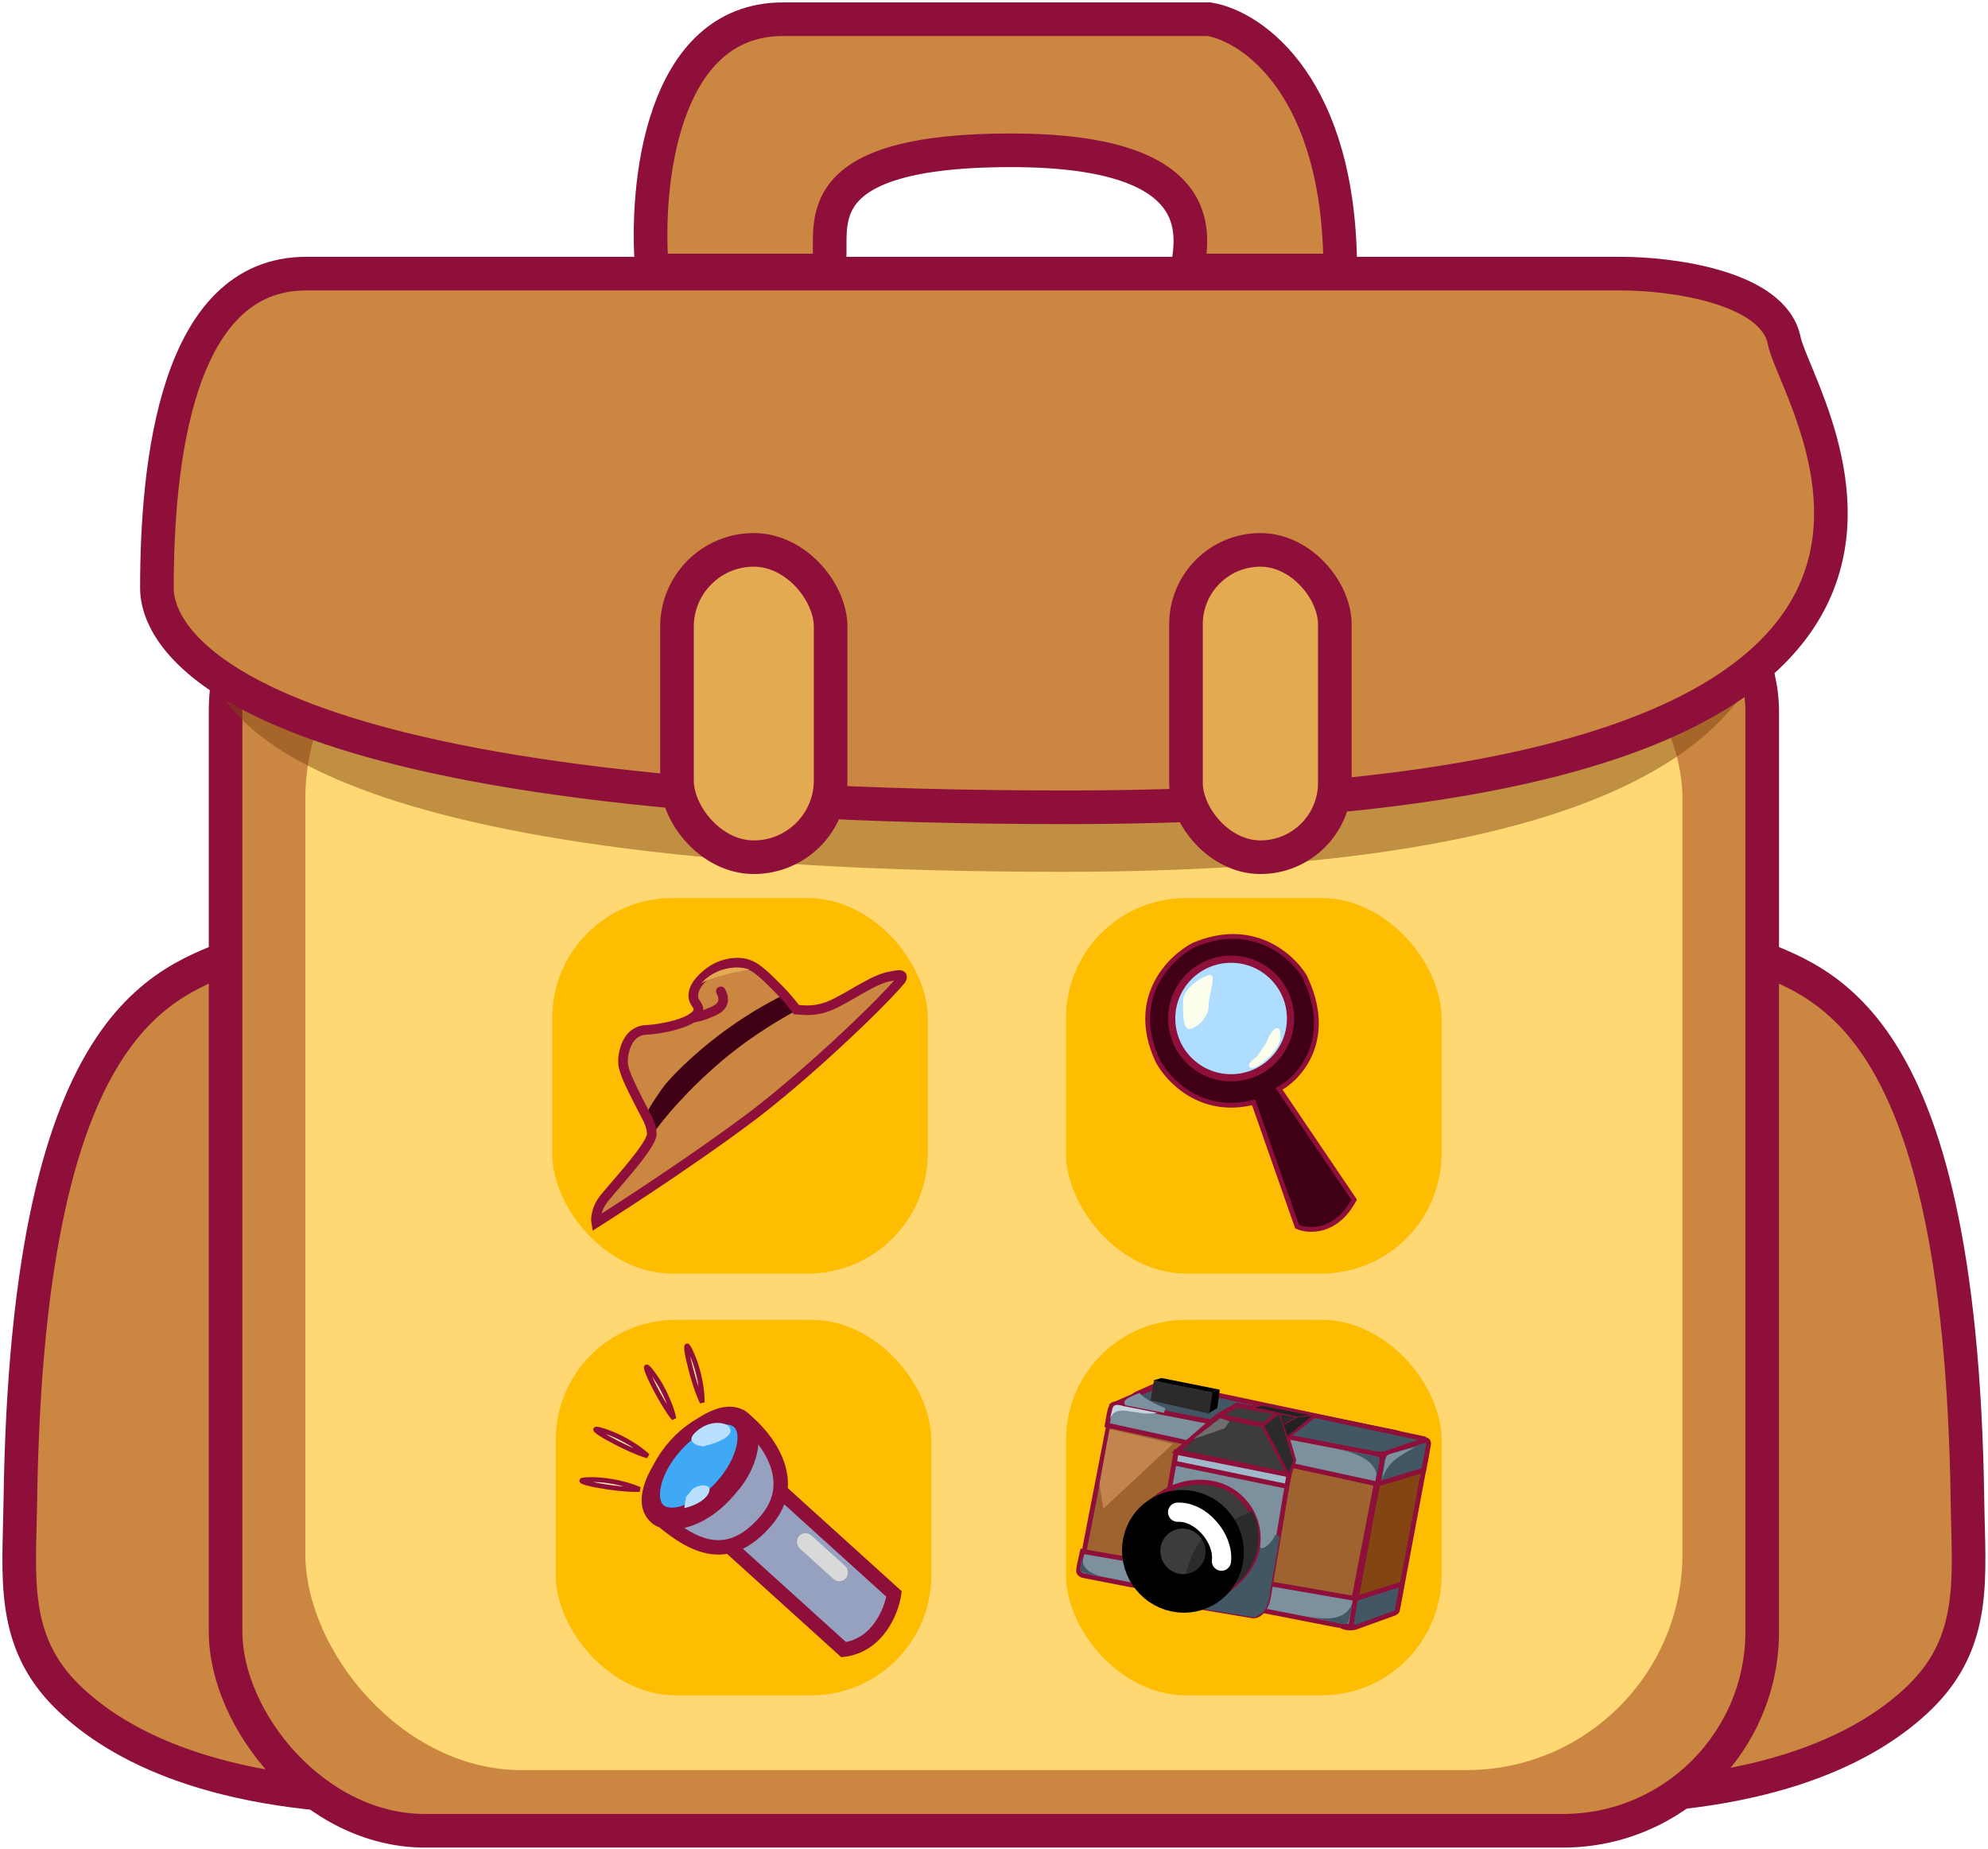 <svg width="414" height="385" viewBox="0 0 414 385" fill="none" xmlns="http://www.w3.org/2000/svg">
<path d="M362.478 197.76C323.506 256.605 262.45 374.297 330.001 374.297C369.043 374.297 389.494 363.476 399.824 353.404C411.823 341.707 409.942 328.315 409.728 312.752C408.274 207.098 377.127 204.309 362.478 197.76Z" fill="#CB8641" stroke="#8D0F3A" stroke-width="7"/>
<path d="M51.482 197.76C90.454 256.605 151.51 374.297 83.959 374.297C44.916 374.297 24.466 363.476 14.136 353.404C2.137 341.707 4.018 328.315 4.232 312.752C5.686 207.098 36.833 204.309 51.482 197.76Z" fill="#CB8641" stroke="#8D0F3A" stroke-width="7"/>
<rect x="46.978" y="106.66" width="320.003" height="274.565" rx="41.5" fill="#CB8641" stroke="#8D0F3A" stroke-width="7"/>
<g filter="url(#filter0_i_41_6840)">
<rect x="63.59" y="120.292" width="286.779" height="247.3" rx="45" fill="#FFD873"/>
</g>
<path d="M329.595 70.419H72.578C47.139 70.419 43.431 110.106 43.431 135.903C43.431 148.083 61.979 181.543 220.959 181.543C419.684 181.543 364.041 98.2 361.391 84.31C359.272 73.198 339.311 70.419 329.595 70.419Z" fill="#834612" fill-opacity="0.5"/>
<rect x="115.741" y="274.824" width="78.197" height="78.197" rx="25" fill="#FEBD01"/>
<rect x="121.997" y="281.08" width="65.685" height="65.685" rx="21" fill="#FEBD01"/>
<rect x="222" y="187" width="78.197" height="78.197" rx="25" fill="#FEBD01"/>
<rect x="228.256" y="193.256" width="65.685" height="65.685" rx="21" fill="#FEBD01"/>
<rect x="222" y="274.824" width="78.197" height="78.197" rx="25" fill="#FEBD01"/>
<rect x="228.256" y="281.08" width="65.685" height="65.685" rx="21" fill="#FEBD01"/>
<rect x="115" y="187" width="78.197" height="78.197" rx="25" fill="#FEBD01"/>
<rect x="121.256" y="193.256" width="65.685" height="65.685" rx="21" fill="#FEBD01"/>
<path d="M337.658 56.977H63.74C36.629 56.977 32.677 96.664 32.677 122.461C32.677 134.641 52.445 168.101 221.878 168.101C433.67 168.101 374.368 84.758 371.545 70.868C369.285 59.755 348.012 56.977 337.658 56.977Z" fill="#CB8641" stroke="#8D0F3A" stroke-width="7"/>
<rect x="246.979" y="114.5" width="31" height="64" rx="15.5" fill="#E4AA52" stroke="#8D0F3A" stroke-width="7"/>
<rect x="140.979" y="114.5" width="32" height="64" rx="16" fill="#E4AA52" stroke="#8D0F3A" stroke-width="7"/>
<path d="M163.086 4C137.607 4 134.27 38.882 135.787 56.323H172.185C175.218 50.257 163.086 31.299 210.552 31.299C253.583 31.299 248.015 50.257 247.257 56.323H279.106C279.106 18.105 260.907 5.517 251.807 4H163.086Z" fill="#CB8641" stroke="#8D0F3A" stroke-width="7"/>
<path d="M282 249.82C278.25 256.806 272.521 256.473 270.125 255.434L261.063 229.548C250.063 232.293 243.147 224.87 241.064 220.816C235.064 207.842 243.564 199.401 248.563 196.802C260.813 191.563 269.084 198.985 271.688 203.351C277.938 216.325 270.75 224.351 266.375 226.742L282 249.82Z" fill="#3F0015" stroke="#8D0F3A"/>
<path d="M268.75 212.084C268.75 218.902 263.211 224.432 256.376 224.432C249.54 224.432 244.001 218.902 244.001 212.084C244.001 205.265 249.54 199.735 256.376 199.735C263.211 199.735 268.75 205.265 268.75 212.084Z" fill="#AEDDFF" stroke="#8D0F3A" stroke-width="1.5"/>
<path d="M251.689 209.536C251.689 211.947 249.007 214.267 247.626 214.267C246.246 214.267 246.376 210.7 246.376 208.288C246.376 205.877 250.621 203.04 252.001 203.04C253.382 203.04 251.689 207.124 251.689 209.536Z" fill="#FCFFEB"/>
<path d="M266.688 215.826C266.688 218.582 262.126 222.41 260.708 222.41C259.146 222.098 261.189 220.263 261.501 220.263C262.126 219.639 263.718 217.063 263.689 217.144C264.939 213.713 266.688 213.07 266.688 215.826Z" fill="#FCFFEB"/>
<g clip-path="url(#clip0_41_6840)">
<path d="M156.173 232.753C142.335 243.122 124.144 254.619 124.144 254.619C124.144 254.619 123.709 252.179 125.822 249.537C128.466 246.266 135.895 238.318 135.733 236.057C135.631 234.443 135.067 233.319 134.377 232.032C130.262 224.117 129.681 222.572 129.737 220.705C129.742 220.484 129.865 218.305 130.936 216.604C131.313 216.006 131.754 215.49 132.398 215.12C133.428 214.449 134.49 214.447 134.838 214.438C137.324 214.328 144.712 213.055 145.402 210.521C145.747 209.254 144.167 208.876 144.403 206.956C144.638 204.864 146.772 203.161 147.573 202.538C148.209 202.044 148.72 201.733 148.824 201.695C150.72 200.655 152.788 200.35 154.227 200.49C156.916 200.699 158.61 202.421 161.899 205.682C163.662 207.436 164.973 209.065 165.829 210.223C166.837 210.264 169.501 210.841 172.964 209.364C176.98 207.63 182.001 203.769 185.527 203.285C186.255 203.196 188.611 202.406 187.616 204.091C182.244 210.353 166.791 224.8 156.173 232.753Z" fill="#CB8641" stroke="#241F20" stroke-miterlimit="10"/>
<path d="M165.934 210.358C163.401 211.719 160.58 213.393 157.587 215.416C154.594 217.439 151.396 219.883 148.215 222.747C142.901 227.487 138.851 232.199 135.831 236.24C135.755 235.344 135.507 234.626 135.329 234.113C135.252 233.956 135.174 233.799 135.145 233.648C135.074 233.443 134.955 233.232 134.884 233.026C134.75 232.74 134.615 232.453 134.502 232.194C136.141 228.315 139.007 225.045 142.076 222.094C148.332 216.057 155.519 210.989 163.284 207.122L163.312 207.1L163.817 207.75L164.28 208.345L165.934 210.358Z" fill="#3F0015"/>
<path d="M144.169 211.957C144.877 211.841 145.945 211.618 147.171 211.143C148.792 210.49 150.122 209.977 150.509 208.764C150.597 208.479 150.806 207.665 150.109 206.427" stroke="#8D0F3A" stroke-width="2" stroke-miterlimit="10" stroke-linecap="round"/>
<path d="M138.183 226.236C135.099 225.37 132.768 219.272 132.353 215.639C131.27 216.184 129.968 218.384 130.047 221.586C130.11 224.147 133.2 229.517 134.737 231.881C134.693 231.204 137.064 227.897 138.183 226.236Z" fill="#CB8641"/>
<path d="M171.818 216.397C156.707 230.758 146.017 230.626 142.56 228.765L142.417 228.58C139.931 230.809 137.129 234.57 136.01 236.231C136.641 237.817 128.169 247.075 126.159 249.528C124.551 251.491 124.29 253.454 124.36 254.191C142.6 242.38 153.636 234.095 159.414 229.899C165.192 225.703 181.032 210.419 184.313 207.275C186.938 204.759 187.431 203.663 187.35 203.43C184.928 203.415 182.724 204.456 181.925 204.979C182.81 206.426 175.556 213.194 171.818 216.397Z" fill="#CB8641"/>
<path d="M156.173 232.753C142.335 243.122 124.144 254.619 124.144 254.619C124.144 254.619 123.709 252.179 125.822 249.537C128.466 246.266 135.895 238.318 135.733 236.057C135.631 234.443 135.067 233.319 134.377 232.032C130.262 224.117 129.681 222.572 129.737 220.705C129.742 220.484 129.865 218.305 130.936 216.604C131.313 216.006 131.754 215.49 132.398 215.12C133.428 214.449 134.49 214.447 134.838 214.438C137.324 214.328 144.712 213.055 145.402 210.521C145.747 209.254 144.167 208.876 144.403 206.956C144.638 204.864 146.772 203.161 147.573 202.538C148.209 202.044 148.72 201.733 148.824 201.695C150.72 200.655 152.788 200.35 154.227 200.49C156.916 200.699 158.61 202.421 161.899 205.682C163.662 207.436 164.973 209.065 165.829 210.223C166.837 210.264 169.501 210.841 172.964 209.364C176.98 207.63 182.001 203.769 185.527 203.285C186.255 203.196 188.611 202.406 187.616 204.091C182.244 210.353 166.791 224.8 156.173 232.753Z" stroke="#8D0F3A" stroke-width="2" stroke-miterlimit="10"/>
<path d="M146.006 204.826C147.236 203.259 150.974 200.474 156.095 201.866C153.4 202.333 147.608 203.58 146.006 204.826Z" fill="#E4AA52"/>
</g>
<path d="M186.185 331.917L161.648 309.717L151.157 321.312L175.694 343.513C182.845 342.602 185.668 335.403 186.185 331.917Z" fill="#96A1C0" stroke="#8D0F3A" stroke-width="3"/>
<path d="M159.71 316.437C166.648 308.103 159.406 299.153 155.012 295.617L136.839 315.702C143.135 321.021 151.038 326.854 159.71 316.437Z" fill="#96A1C0" stroke="#8D0F3A" stroke-width="3"/>
<path d="M152.188 309.82L152.16 309.851L152.134 309.884C149.184 313.538 145.827 315.64 142.918 316.502C139.937 317.386 137.709 316.914 136.628 315.936C135.095 314.549 134.737 312.498 135.532 309.825C136.331 307.133 138.242 304.109 140.742 301.346C143.249 298.576 146.094 296.295 148.734 295.169C151.357 294.051 153.465 294.17 155.036 295.591C156.136 296.586 156.76 298.631 156.35 301.394C155.949 304.092 154.585 307.171 152.188 309.82Z" fill="#D9D9D9" stroke="#8D0F3A" stroke-width="3"/>
<path d="M150.301 309.618C147.856 312.319 145.066 314.144 142.593 314.956C140.072 315.783 138.208 315.482 137.151 314.526C136.094 313.569 135.608 311.744 136.18 309.154C136.741 306.612 138.278 303.653 140.723 300.952C143.167 298.25 145.957 296.426 148.43 295.614C150.951 294.786 152.816 295.088 153.872 296.044C154.929 297 155.415 298.825 154.843 301.416C154.282 303.958 152.745 306.916 150.301 309.618Z" fill="#3FA9F5" stroke="#8D0F3A" stroke-width="3"/>
<path d="M145.241 297.885C147.978 295.692 150.562 296.235 151.512 296.781C153.831 298.879 149.066 300.593 146.394 301.188C144.869 301.001 142.503 300.078 145.241 297.885Z" fill="#B9E1FF"/>
<path d="M147.573 310.915C146.638 312.78 143.795 313.773 142.49 314.036L142.87 311.743L144.171 310.096C145.887 308.824 148.508 309.049 147.573 310.915Z" fill="#B9E1FF"/>
<path d="M146.232 292.003C146.281 290.353 145.891 285.971 143.934 281.64C141.489 276.227 144.26 288.148 146.232 292.003Z" fill="#FFEEAE" stroke="#8D0F3A"/>
<path d="M140.348 295.397C140.028 293.777 138.671 289.592 135.798 285.807C132.208 281.075 137.566 292.078 140.348 295.397Z" fill="#FFEEAE" stroke="#8D0F3A"/>
<path d="M133.187 310.143C131.695 309.437 127.523 308.039 122.772 308.096C116.832 308.168 128.865 310.406 133.187 310.143Z" fill="#FFEEAE" stroke="#8D0F3A"/>
<path d="M134.884 303.172C133.693 302.029 130.18 299.379 125.656 297.926C120.001 296.11 130.702 302.049 134.884 303.172Z" fill="#FFEEAE" stroke="#8D0F3A"/>
<rect x="167.623" y="318.512" width="13.124" height="3.63" rx="1.815" transform="rotate(42.138 167.623 318.512)" fill="#D9D9D9"/>
<rect x="239.9" y="290.104" width="57.028" height="36.074" rx="4.5" transform="rotate(10.988 239.9 290.104)" fill="#570C25" stroke="#8D0F3A"/>
<path d="M279.506 338.68C280.204 338.949 281.827 339.293 282.73 338.519C283.858 337.552 278.539 337.552 279.506 338.68Z" fill="#390315" stroke="#8D0F3A"/>
<path d="M240.723 288.483L236.731 290.237C234.918 291.034 235.241 293.699 237.192 294.039L287.649 302.826C287.913 302.872 288.184 302.865 288.446 302.804L290.894 302.234C292.986 301.747 292.944 298.755 290.84 298.326L241.927 288.355C241.522 288.272 241.101 288.317 240.723 288.483Z" fill="#834612" stroke="#8D0F3A"/>
<path d="M289.859 336L284.543 337.86C283.092 338.368 281.633 337.116 281.917 335.604L287.836 304.033C287.968 303.33 288.466 302.75 289.141 302.514L294.457 300.653C295.909 300.145 297.367 301.397 297.084 302.909L291.164 334.481C291.032 335.184 290.535 335.763 289.859 336Z" fill="#834612" stroke="#8D0F3A"/>
<rect x="231.742" y="292.328" width="57.028" height="36.074" rx="4.5" transform="rotate(10.988 231.742 292.328)" fill="#9F632F" stroke="#8D0F3A"/>
<path d="M282.308 332.878L225.408 323.045C224.441 327.397 224.28 327.397 225.408 328.042L278.279 338.358C280.696 338.681 281.18 339.003 281.502 337.713L282.308 332.878Z" fill="#7D909E" stroke="#8D0F3A"/>
<path d="M286.822 309.023L230.567 296.771C231.316 292.376 231.373 292.428 232.662 292.258L284.903 302.331C287.263 302.947 287.833 302.831 287.644 304.147L286.822 309.023Z" fill="#7D909E" stroke="#8D0F3A"/>
<path d="M242.011 288.068L232.501 292.259C250.124 295.697 285.629 302.607 286.661 302.736C287.692 302.865 288.488 302.682 288.756 302.575C290.637 301.93 294.72 300.544 296.01 300.157C297.299 299.77 296.655 299.566 296.171 299.512L242.011 288.068Z" fill="#425664" stroke="#8D0F3A"/>
<path d="M264.094 332.878L268.446 306.926L244.912 302.413L239.432 332.878L260.548 336.424C262.611 336.94 263.879 334.167 264.094 332.878Z" fill="#7D909E" stroke="#8D0F3A"/>
<path d="M261.193 336.263L251.199 334.651L256.357 331.266C260.387 328.364 261.891 324.711 262.321 322.723C263.482 323.496 265.545 321.111 266.029 319.821L264.094 330.943C263.611 334.006 263.45 335.296 261.193 336.263Z" fill="#425664" stroke="#425664"/>
<circle cx="11.569" cy="11.569" r="11.569" transform="matrix(0.978 0.208 -0.191 0.982 237.679 309.183)" fill="#3C3C3C"/>
<path d="M242.329 332.114L242.187 331.994L242.003 331.994C241.558 331.994 241.001 331.762 240.364 331.277C239.738 330.801 239.088 330.121 238.47 329.325C237.231 327.731 236.177 325.747 235.718 324.199C235.37 323.024 235.516 321.762 235.834 320.464C235.972 319.896 236.14 319.337 236.306 318.78C236.329 318.702 236.353 318.624 236.376 318.546C236.555 317.944 236.729 317.343 236.845 316.77C239.981 310.562 246.574 307.614 252.792 308.936C258.981 310.252 263.019 316.353 261.812 322.564C261.213 325.643 258.821 328.846 255.741 331.118C252.658 333.393 249.01 334.645 245.975 333.999C244.67 333.722 243.443 333.061 242.329 332.114Z" fill="#3C3C3C" stroke="#8D0F3A"/>
<path d="M260.708 314.663L251.198 319.177C246.685 324.388 242.824 337.326 253.938 332.072C262.642 327.957 263.448 319.338 260.708 314.663Z" fill="#2B2B2B"/>
<circle cx="12.73" cy="12.73" r="8.73" transform="matrix(0.978 0.208 -0.191 0.982 236.33 307.893)" stroke="black" stroke-width="8"/>
<path d="M267.962 309.505L244.59 304.67L244.912 302.413L268.446 307.088L267.962 309.505Z" fill="#A1BACB" stroke="#8D0F3A"/>
<path d="M253.503 293.207L251.584 294.358L252.351 289.881L254.014 289.37L253.503 293.207Z" fill="black"/>
<path d="M240.315 287.452L252.513 289.882L251.844 294.355L239.593 291.615L240.315 287.452Z" fill="#2B2B2B"/>
<path d="M254.014 289.37L241.862 286.939L240.199 287.451L252.351 289.881L254.014 289.37Z" fill="black"/>
<path d="M245.073 302.252L253.616 294.837L257.646 292.58L260.709 293.137L262.804 292.58L273.604 294.837L267.962 299.109L269.413 304.025L268.446 307.087L245.073 302.252Z" fill="#3C3C3C"/>
<path d="M253.616 294.837L245.073 302.252L268.446 307.087M253.616 294.837L263.127 296.771M253.616 294.837L257.646 292.58L260.709 293.137M263.127 296.771L268.446 307.087M263.127 296.771L266.511 294.192M268.446 307.087L269.413 304.025L267.962 299.109M266.511 294.192L260.709 293.137M266.511 294.192L267.156 296.771M267.962 299.109L273.604 294.837M267.962 299.109L267.156 296.771M273.604 294.837L262.804 292.58L260.709 293.137M273.604 294.837L270.38 295.159M267.156 296.771L270.38 295.159M270.38 295.159L262.804 293.386" stroke="#8D0F3A"/>
<path d="M266.35 294.514L263.287 296.932L268.445 306.765L269.251 304.025L266.35 294.514Z" fill="#2B2B2B"/>
<path d="M270.219 295.16L267.317 296.772L268.123 299.029L273.281 294.838L270.219 295.16Z" fill="#222222"/>
<path d="M270.219 294.998L261.354 293.064L262.804 292.741L272.798 294.676L270.219 294.998Z" fill="#222222"/>
<path d="M245.234 314.891C250.07 314.663 254.906 320.305 254.367 325.083" stroke="white" stroke-width="4" stroke-linecap="round"/>
<path d="M248.459 299.673L254.101 295.321L256.035 295.966L255.068 297.416L248.459 299.673Z" fill="#6E6E6E"/>
<path d="M267.156 296.61L266.673 294.514L269.735 295.159L267.156 296.61Z" fill="#2B2B2B"/>
<path d="M281.825 333.2C280.535 338.197 274.77 337.081 271.734 336.421L278.922 338.039C280.517 338.434 280.693 338.119 280.883 337.482L281.825 333.2Z" fill="#425664"/>
<path d="M233.628 329.172C230.704 328.36 224.669 328.388 225.498 323.708L225.569 323.368C225.541 323.484 225.518 323.598 225.498 323.708L224.96 326.306C224.831 326.958 224.84 327.319 226.436 327.713L233.628 329.172Z" fill="#425664"/>
<path d="M278.518 301.811C281.406 302.329 287.131 303.791 286.694 308.184L286.551 308.993C286.621 308.713 286.669 308.444 286.694 308.184L287.379 304.323C287.447 303.662 287.404 303.304 285.779 303.06L278.518 301.811Z" fill="#425664"/>
<path d="M241.044 294.193C236.481 295.105 232.344 291.77 231.084 295.669L230.889 296.449C230.943 296.162 231.008 295.902 231.084 295.669L231.695 293.222C231.912 292.593 232.343 292.319 233.92 292.78L241.044 294.193Z" fill="#C5D4DF"/>
<path d="M291.979 329.815L282.308 332.878L281.502 337.552C281.373 338.584 281.986 338.788 282.308 338.842L289.884 336.102C290.915 335.844 291.066 335.349 291.012 335.134L291.979 329.815Z" fill="#425664" stroke="#8D0F3A"/>
<path d="M296.494 306.121L286.983 309.022L287.789 304.186C287.951 303.219 288.595 302.628 288.918 302.574L296.494 299.995C297.3 299.512 297.622 300.318 297.461 300.962L296.494 306.121Z" fill="#425664" stroke="#8D0F3A"/>
<path d="M287.79 308.216C289.079 304.001 291.658 303.219 294.72 301.285L290.046 302.575C288.487 303.058 288.757 303.219 288.487 304.001L287.79 308.216Z" fill="#7D909E"/>
<path d="M235.079 292.258L242.494 293.709C239.012 292.29 237.497 291.076 237.175 290.646C233.951 291.936 234.434 292.258 235.079 292.258Z" fill="#7D909E" stroke="#7D909E"/>
<path d="M231.051 297.577L244.268 300.64L229.761 314.18L228.955 309.022L231.051 297.577Z" fill="#C3844D"/>
<defs>
<filter id="filter0_i_41_6840" x="63.59" y="120.292" width="286.779" height="248.301" filterUnits="userSpaceOnUse" color-interpolation-filters="sRGB">
<feFlood flood-opacity="0" result="BackgroundImageFix"/>
<feBlend mode="normal" in="SourceGraphic" in2="BackgroundImageFix" result="shape"/>
<feColorMatrix in="SourceAlpha" type="matrix" values="0 0 0 0 0 0 0 0 0 0 0 0 0 0 0 0 0 0 127 0" result="hardAlpha"/>
<feMorphology radius="3" operator="erode" in="SourceAlpha" result="effect1_innerShadow_41_6840"/>
<feOffset dy="1"/>
<feGaussianBlur stdDeviation="2.5"/>
<feComposite in2="hardAlpha" operator="arithmetic" k2="-1" k3="1"/>
<feColorMatrix type="matrix" values="0 0 0 0 0.996 0 0 0 0 0.741 0 0 0 0 0.004 0 0 0 0.5 0"/>
<feBlend mode="normal" in2="shape" result="effect1_innerShadow_41_6840"/>
</filter>
<clipPath id="clip0_41_6840">
<rect width="89.062" height="31.928" fill="white" transform="translate(104 234.671) rotate(-37.868)"/>
</clipPath>
</defs>
</svg>
